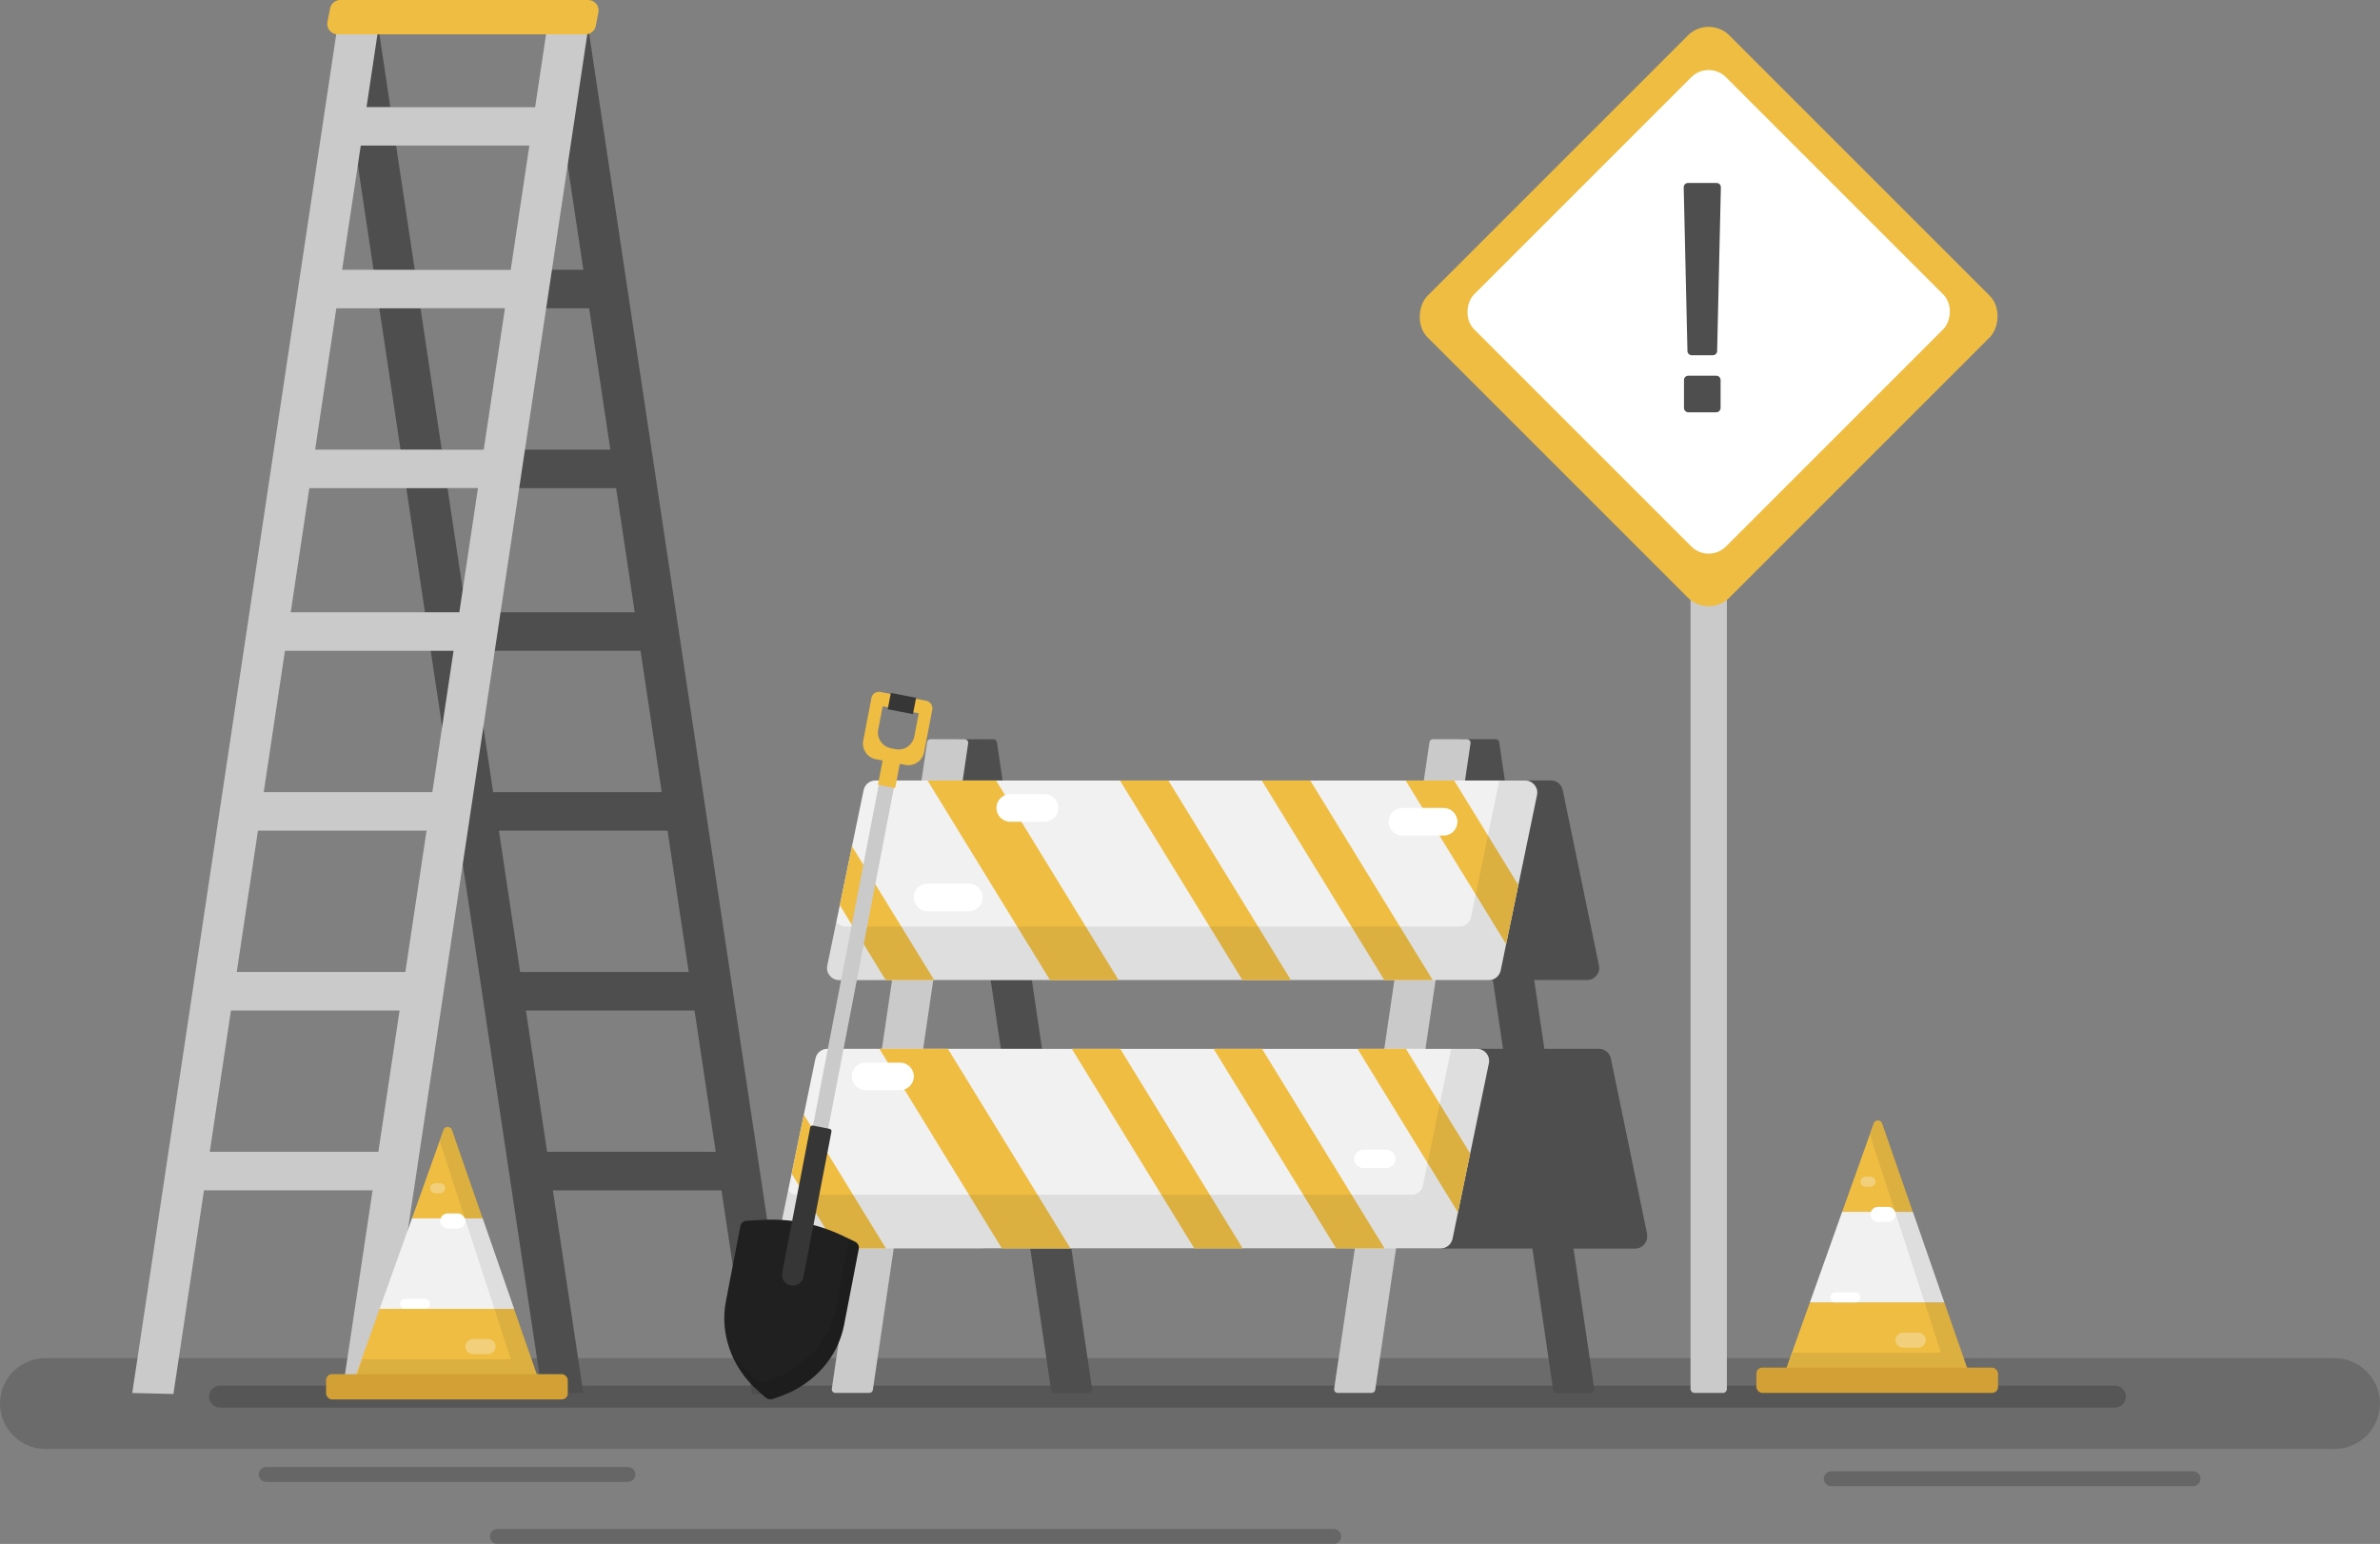 <?xml version="1.0" encoding="UTF-8"?>
<svg id="Layer_2" data-name="Layer 2" xmlns="http://www.w3.org/2000/svg" viewBox="0 0 262 169.98">
  <rect x="0" y="0" width="262" height="169.98" fill="#808080" stroke="none"/>
  <defs>
    <style>
      .cls-1 {
        fill: #cacaca;
      }

      .cls-2 {
        fill: #4e4e4e;
      }

      .cls-3 {
        fill: #fff;
      }

      .cls-4 {
        fill: #eebd42;
      }

      .cls-5, .cls-6 {
        fill: #363636;
      }

      .cls-6, .cls-7 {
        opacity: .1;
      }

      .cls-8 {
        fill: #e4ac35;
      }

      .cls-9 {
        fill: #202020;
      }

      .cls-10 {
        fill: #f1f1f1;
      }

      .cls-11 {
        opacity: .2;
      }

      .cls-12 {
        fill: #6b6b6b;
      }

      .cls-13 {
        fill: #f2cf7b;
      }
    </style>
  </defs>
  <g id="OBJECTS">
    <g>
      <path class="cls-12" d="M257,159.52H5c-2.75,0-5-2.25-5-5h0c0-2.75,2.25-5,5-5h252c2.75,0,5,2.25,5,5h0c0,2.75-2.25,5-5,5Z"/>
      <path class="cls-11" d="M232.82,154.97H24.22c-.66,0-1.21-.54-1.21-1.21h0c0-.66.54-1.21,1.21-1.21h208.6c.66,0,1.21.54,1.21,1.21h0c0,.66-.54,1.21-1.21,1.21Z"/>
      <g>
        <g>
          <g>
            <path class="cls-2" d="M82.79,153.47L60.29,3.52c-.04-.24.15-.46.39-.46h3.74c.2,0,.37.14.39.34l22.5,149.95"/>
            <path class="cls-2" d="M59.7,153.47L37.19,3.52c-.04-.24.15-.46.39-.46h3.74c.2,0,.37.14.39.34l22.5,149.95"/>
            <path class="cls-2" d="M59.48,131.05h21.21c1.17,0,2.12-.95,2.12-2.12h0c0-1.17-.95-2.12-2.12-2.12h-21.21c-1.17,0-2.12.95-2.12,2.12h0c0,1.17.95,2.12,2.12,2.12Z"/>
            <path class="cls-2" d="M56.41,111.25h21.21c1.17,0,2.12-.95,2.12-2.12h0c0-1.17-.95-2.12-2.12-2.12h-21.21c-1.17,0-2.12.95-2.12,2.12h0c0,1.17.95,2.12,2.12,2.12Z"/>
            <path class="cls-2" d="M53.35,91.45h21.21c1.17,0,2.12-.95,2.12-2.12h0c0-1.17-.95-2.12-2.12-2.12h-21.21c-1.17,0-2.12.95-2.12,2.12h0c0,1.17.95,2.12,2.12,2.12Z"/>
            <path class="cls-2" d="M50.28,71.65h21.21c1.17,0,2.12-.95,2.12-2.12h0c0-1.17-.95-2.12-2.12-2.12h-21.21c-1.17,0-2.12.95-2.12,2.12h0c0,1.17.95,2.12,2.12,2.12Z"/>
            <path class="cls-2" d="M47.93,53.74h21.21c1.17,0,2.12-.95,2.12-2.12h0c0-1.17-.95-2.12-2.12-2.12h-21.21c-1.17,0-2.12.95-2.12,2.12h0c0,1.17.95,2.12,2.12,2.12Z"/>
            <path class="cls-2" d="M44.86,33.94h21.21c1.17,0,2.12-.95,2.12-2.12h0c0-1.17-.95-2.12-2.12-2.12h-21.21c-1.17,0-2.12.95-2.12,2.12h0c0,1.17.95,2.12,2.12,2.12Z"/>
            <path class="cls-2" d="M42.51,16.03h21.21c1.17,0,2.12-.95,2.12-2.12h0c0-1.17-.95-2.12-2.12-2.12h-21.21c-1.17,0-2.12.95-2.12,2.12h0c0,1.17.95,2.12,2.12,2.12Z"/>
          </g>
          <g>
            <path class="cls-1" d="M19.09,153.47L41.59,3.52c.04-.24-.15-.46-.39-.46h-3.74c-.2,0-.37.14-.39.34L14.56,153.36"/>
            <path class="cls-1" d="M42.19,153.47L64.69,3.52c.04-.24-.15-.46-.39-.46h-3.74c-.2,0-.37.14-.39.34l-22.5,149.95"/>
            <path class="cls-1" d="M42.41,131.05h-21.21c-1.17,0-2.12-.95-2.12-2.12h0c0-1.17.95-2.12,2.12-2.12h21.21c1.17,0,2.12.95,2.12,2.12h0c0,1.17-.95,2.12-2.12,2.12Z"/>
            <path class="cls-1" d="M45.47,111.25h-21.21c-1.17,0-2.12-.95-2.12-2.12h0c0-1.17.95-2.12,2.12-2.12h21.21c1.17,0,2.12.95,2.12,2.12h0c0,1.17-.95,2.12-2.12,2.12Z"/>
            <path class="cls-1" d="M48.54,91.45h-21.21c-1.17,0-2.12-.95-2.12-2.12h0c0-1.17.95-2.12,2.12-2.12h21.21c1.17,0,2.12.95,2.12,2.12h0c0,1.17-.95,2.12-2.12,2.12Z"/>
            <path class="cls-1" d="M51.6,71.65h-21.21c-1.17,0-2.12-.95-2.12-2.12h0c0-1.17.95-2.12,2.12-2.12h21.21c1.17,0,2.12.95,2.12,2.12h0c0,1.17-.95,2.12-2.12,2.12Z"/>
            <path class="cls-1" d="M53.96,53.74h-21.21c-1.17,0-2.12-.95-2.12-2.12h0c0-1.17.95-2.12,2.12-2.12h21.21c1.17,0,2.12.95,2.12,2.12h0c0,1.17-.95,2.12-2.12,2.12Z"/>
            <path class="cls-1" d="M57.02,33.94h-21.21c-1.17,0-2.12-.95-2.12-2.12h0c0-1.17.95-2.12,2.12-2.12h21.21c1.17,0,2.12.95,2.12,2.12h0c0,1.17-.95,2.12-2.12,2.12Z"/>
            <path class="cls-1" d="M59.38,16.03h-21.21c-1.17,0-2.12-.95-2.12-2.12h0c0-1.17.95-2.12,2.12-2.12h21.21c1.17,0,2.12.95,2.12,2.12h0c0,1.17-.95,2.12-2.12,2.12Z"/>
          </g>
          <path class="cls-4" d="M64.47,3.78h-27.31c-.72,0-1.26-.67-1.11-1.38l.29-1.5c.11-.52.58-.9,1.11-.9h27.31c.72,0,1.26.67,1.11,1.38l-.29,1.5c-.11.52-.58.9-1.11.9Z"/>
        </g>
        <path class="cls-2" d="M181.32,135.85l-.99-4.8h0l-.38-1.84h0l-.39-1.89-2.23-10.79c-.13-.61-.67-1.06-1.3-1.06h-6.02l-1.12-7.58h5.83c.84,0,1.47-.77,1.3-1.59l-.99-4.8h0l-.38-1.84h0l-.39-1.89-2.23-10.79c-.13-.61-.67-1.06-1.3-1.06h-5.07l-.62-4.2c-.03-.2-.2-.34-.39-.34h-3.74c-.24,0-.43.22-.39.46l.6,4.09h-50.75l-.62-4.2c-.03-.2-.2-.34-.39-.34h-3.74c-.24,0-.43.22-.39.46l.6,4.09h-6.62c-.84,0-1.47.77-1.3,1.59l2.05,9.92h0l.77,3.73,1.17,5.67c.13.61.67,1.06,1.3,1.06h5.86l1.12,7.58h-5.67c-.84,0-1.47.77-1.3,1.59l2.05,9.92h0l.77,3.73,1.17,5.67c.13.61.67,1.06,1.3,1.06h4.91l2.29,15.57c.03.2.2.34.39.34h3.74c.24,0,.43-.22.39-.46l-2.28-15.45h50.75l2.29,15.57c.03.2.2.34.39.34h3.74c.24,0,.43-.22.39-.46l-2.28-15.45h6.78c.84,0,1.47-.77,1.3-1.59ZM165.46,115.47h-50.75l-1.12-7.58h50.75l1.12,7.58Z"/>
        <g>
          <path class="cls-1" d="M147.26,153.35h3.74c.2,0,.37-.14.39-.34l10.49-71.17c.04-.24-.15-.46-.39-.46h-3.74c-.2,0-.37.14-.39.34l-10.49,71.17c-.04.24.15.46.39.46Z"/>
          <path class="cls-1" d="M91.96,153.35h3.74c.2,0,.37-.14.39-.34l10.49-71.17c.04-.24-.15-.46-.39-.46h-3.74c-.2,0-.37.14-.39.34l-10.49,71.17c-.04.24.15.46.39.46Z"/>
          <g>
            <path class="cls-10" d="M92.37,107.9h71.53c.63,0,1.17-.44,1.3-1.06l4-19.32c.17-.82-.46-1.59-1.3-1.59h-71.53c-.63,0-1.17.44-1.3,1.06l-4,19.32c-.17.82.46,1.59,1.3,1.59Z"/>
            <g>
              <polygon class="cls-4" points="102.11 85.93 115.59 107.9 123.14 107.9 109.65 85.93 102.11 85.93"/>
              <polygon class="cls-4" points="92.45 99.66 97.5 107.9 102.84 107.9 93.79 93.17 92.45 99.66"/>
              <polygon class="cls-4" points="123.29 85.93 136.77 107.9 142.11 107.9 128.62 85.93 123.29 85.93"/>
              <polygon class="cls-4" points="138.9 85.93 152.39 107.9 157.72 107.9 144.24 85.93 138.9 85.93"/>
              <polygon class="cls-4" points="160.08 85.93 154.74 85.93 165.8 103.94 167.15 97.44 160.08 85.93"/>
            </g>
            <path class="cls-10" d="M87.07,137.44h71.53c.63,0,1.17-.44,1.3-1.06l4-19.32c.17-.82-.46-1.59-1.3-1.59h-71.53c-.63,0-1.17.44-1.3,1.06l-4,19.32c-.17.82.46,1.59,1.3,1.59Z"/>
            <g>
              <polygon class="cls-4" points="96.81 115.47 110.29 137.44 117.84 137.44 104.35 115.47 96.81 115.47"/>
              <polygon class="cls-4" points="87.15 129.21 92.2 137.44 97.53 137.44 88.49 122.71 87.15 129.21"/>
              <polygon class="cls-4" points="117.99 115.47 131.47 137.44 136.8 137.44 123.32 115.47 117.99 115.47"/>
              <polygon class="cls-4" points="133.6 115.47 147.09 137.44 152.42 137.44 138.93 115.47 133.6 115.47"/>
              <polygon class="cls-4" points="154.77 115.47 149.44 115.47 160.5 133.48 161.84 126.99 154.77 115.47"/>
            </g>
          </g>
          <path class="cls-6" d="M167.9,85.93h-2.85l-3.12,15.07c-.12.58-.63,1-1.23,1h-67.65c-.41,0-.76-.2-.99-.49l-.99,4.8c-.17.82.46,1.59,1.3,1.59h71.53c.63,0,1.17-.44,1.3-1.06l4-19.32c.17-.82-.46-1.59-1.3-1.59Z"/>
          <path class="cls-6" d="M162.6,115.47h-2.85l-3.12,15.07c-.12.58-.63,1-1.23,1h-67.65c-.41,0-.76-.2-.99-.49l-.99,4.8c-.17.82.46,1.59,1.3,1.59h71.53c.63,0,1.17-.44,1.3-1.06l4-19.32c.17-.82-.46-1.59-1.3-1.59Z"/>
          <g>
            <path class="cls-3" d="M95.29,120.02h3.79c.83,0,1.52-.68,1.52-1.51h0c0-.83-.68-1.52-1.52-1.52h-3.79c-.83,0-1.51.68-1.51,1.52h0c0,.83.68,1.51,1.51,1.51Z"/>
            <path class="cls-3" d="M150.09,128.6h2.52c.56,0,1.01-.45,1.01-1.01h0c0-.56-.45-1.01-1.01-1.01h-2.52c-.56,0-1.01.45-1.01,1.01h0c0,.56.45,1.01,1.01,1.01Z"/>
            <path class="cls-3" d="M111.2,90.47h3.79c.83,0,1.52-.68,1.52-1.52h0c0-.83-.68-1.52-1.52-1.52h-3.79c-.83,0-1.51.68-1.51,1.52h0c0,.83.68,1.52,1.51,1.52Z"/>
            <path class="cls-3" d="M102.11,100.32h4.55c.83,0,1.52-.68,1.52-1.52h0c0-.83-.68-1.52-1.52-1.52h-4.55c-.83,0-1.51.68-1.51,1.52h0c0,.83.68,1.52,1.51,1.52Z"/>
            <path class="cls-3" d="M154.38,91.99h4.55c.83,0,1.51-.68,1.51-1.52h0c0-.83-.68-1.52-1.51-1.52h-4.55c-.83,0-1.52.68-1.52,1.52h0c0,.83.68,1.52,1.52,1.52Z"/>
          </g>
        </g>
      </g>
      <g>
        <rect class="cls-1" x="186.1" y="48.35" width="4" height="105" rx=".42" ry=".42"/>
        <rect class="cls-4" x="164.6" y="11.35" width="47" height="47" rx="3.24" ry="3.24" transform="translate(79.73 -122.8) rotate(45)"/>
        <rect class="cls-3" x="168.48" y="14.72" width="39.23" height="39.23" rx="2.7" ry="2.7" transform="translate(79.37 -122.95) rotate(45)"/>
      </g>
      <g>
        <g>
          <path class="cls-4" d="M207.2,123.68c-.15-.44-.78-.44-.93,0l-3.48,9.75h7.79l-3.38-9.74Z"/>
          <path class="cls-4" d="M216.89,151.58l-2.85-8.2h-14.8l-2.92,8.2c-.11.32.12.66.47.66h19.64c.34,0,.58-.34.47-.66Z"/>
          <polygon class="cls-10" points="210.58 133.42 202.79 133.42 199.24 143.39 214.04 143.39 210.58 133.42"/>
        </g>
        <rect class="cls-8" x="193.35" y="150.57" width="26.6" height="2.78" rx=".65" ry=".65"/>
        <path class="cls-6" d="M219.35,150.58h-2.8l-2.49-7.2-3.45-9.96-3.37-9.74c-.15-.44-.77-.44-.93,0l-.45,1.27,7.81,23.97h-16.33l-.59,1.66h-2.81c-.33,0-.6.27-.6.6v1.57c0,.33.27.6.6.6h25.41c.33,0,.6-.27.6-.6v-1.57c0-.33-.27-.6-.6-.6Z"/>
        <g>
          <path class="cls-3" d="M206.74,134.53h1.11c.46,0,.83-.37.83-.83h0c0-.46-.37-.83-.83-.83h-1.11c-.46,0-.83.37-.83.83h0c0,.46.37.83.83.83Z"/>
          <path class="cls-3" d="M204.25,143.39h-2.21c-.3,0-.55-.25-.55-.55h0c0-.3.25-.55.55-.55h2.21c.3,0,.55.25.55.55h0c0,.3-.25.55-.55.55Z"/>
          <path class="cls-13" d="M209.5,148.37h1.66c.46,0,.83-.37.83-.83h0c0-.46-.37-.83-.83-.83h-1.66c-.46,0-.83.37-.83.83h0c0,.46.37.83.83.83Z"/>
        </g>
        <path class="cls-13" d="M205.91,130.65h-.55c-.3,0-.55-.25-.55-.55h0c0-.3.25-.55.55-.55h.55c.3,0,.55.25.55.55h0c0,.3-.25.55-.55.55Z"/>
      </g>
      <g>
        <g>
          <path class="cls-9" d="M83.43,153.11l.84.74c.23.2.55.26.84.16l1-.37c3.57-1.33,6.13-4.25,6.81-7.77l1.62-8.39c.06-.31-.11-.63-.42-.78l-1.4-.67c-1.38-.66-2.84-1.14-4.34-1.43h-.01c-1.44-.28-2.9-.38-4.37-.3l-1.8.1c-.35.02-.63.25-.69.56l-1.6,8.31c-.69,3.57.64,7.27,3.53,9.84Z"/>
          <path class="cls-1" d="M87.12,140.79h-.01c-.46-.09-.75-.53-.67-.99l10.61-55.02c.09-.46.53-.75.99-.67h.01c.46.09.75.53.67.99l-10.61,55.02c-.09.46-.53.75-.99.67Z"/>
          <path class="cls-5" d="M87.06,141.51h0c-.65-.12-1.07-.75-.95-1.4l3.08-15.99c.03-.14.16-.23.3-.2l1.84.36c.14.03.23.16.2.3l-3.08,15.99c-.12.65-.75,1.07-1.4.95Z"/>
          <path class="cls-7" d="M94.1,136.7l-.63-.3-1.46,7.57c-.68,3.52-3.24,6.44-6.81,7.77l-1,.37c-.29.11-.61.05-.84-.16l-.84-.74c-.91-.81-1.65-1.74-2.24-2.74.6,1.73,1.66,3.33,3.14,4.64l.84.74c.23.2.55.26.84.16l1-.37c3.57-1.33,6.13-4.25,6.81-7.77l1.62-8.39c.06-.31-.11-.63-.42-.78Z"/>
        </g>
        <g>
          <rect class="cls-4" x="96.96" y="83.1" width="1.93" height="3.51" transform="translate(17.85 -17.01) rotate(10.92)"/>
          <path class="cls-4" d="M95.93,76.85l-.9,4.67c-.19.96.44,1.89,1.4,2.07l3.23.62c.96.19,1.89-.44,2.07-1.4l.9-4.67c.09-.46-.21-.9-.67-.99l-5.05-.97c-.46-.09-.9.21-.99.67ZM98.58,82.48l-.5-.1c-.96-.19-1.59-1.11-1.4-2.07l.49-2.55,3.97.77-.49,2.55c-.19.96-1.11,1.59-2.07,1.4Z"/>
          <rect class="cls-5" x="97.88" y="76.53" width="2.83" height="1.83" transform="translate(16.46 -17.4) rotate(10.92)"/>
        </g>
      </g>
      <g>
        <path class="cls-11" d="M201.59,163.62h39.83c.45,0,.82-.37.82-.82h0c0-.45-.37-.82-.82-.82h-39.83c-.45,0-.82.37-.82.82h0c0,.45.37.82.82.82Z"/>
        <path class="cls-11" d="M29.3,163.15h39.83c.45,0,.82-.37.82-.82h0c0-.45-.37-.82-.82-.82H29.3c-.45,0-.82.37-.82.82h0c0,.45.37.82.82.82Z"/>
        <path class="cls-11" d="M54.75,169.98h92.07c.45,0,.82-.37.82-.82h0c0-.45-.37-.82-.82-.82H54.75c-.45,0-.82.37-.82.82h0c0,.45.37.82.82.82Z"/>
      </g>
      <g>
        <g>
          <path class="cls-4" d="M49.76,124.4c-.15-.44-.78-.44-.93,0l-3.48,9.75h7.79l-3.38-9.74Z"/>
          <path class="cls-4" d="M59.44,152.3l-2.85-8.2h-14.8l-2.92,8.2c-.11.32.12.66.47.66h19.64c.34,0,.58-.34.47-.66Z"/>
          <polygon class="cls-10" points="53.14 134.14 45.35 134.14 41.79 144.1 56.6 144.1 53.14 134.14"/>
        </g>
        <rect class="cls-8" x="35.9" y="151.29" width="26.6" height="2.78" rx=".65" ry=".65"/>
        <path class="cls-6" d="M61.91,151.3h-2.8l-2.49-7.2-3.45-9.96-3.37-9.74c-.15-.44-.77-.44-.93,0l-.45,1.27,7.81,23.97h-16.33l-.59,1.66h-2.81c-.33,0-.6.27-.6.6v1.57c0,.33.27.6.6.6h25.41c.33,0,.6-.27.6-.6v-1.57c0-.33-.27-.6-.6-.6Z"/>
        <g>
          <rect class="cls-3" x="48.46" y="133.59" width="2.77" height="1.66" rx=".83" ry=".83"/>
          <path class="cls-3" d="M46.8,144.1h-2.21c-.3,0-.55-.25-.55-.55h0c0-.3.25-.55.55-.55h2.21c.3,0,.55.25.55.55h0c0,.3-.25.55-.55.55Z"/>
          <path class="cls-13" d="M52.06,149.08h1.66c.46,0,.83-.37.83-.83h0c0-.46-.37-.83-.83-.83h-1.66c-.46,0-.83.37-.83.83h0c0,.46.37.83.83.83Z"/>
        </g>
        <path class="cls-13" d="M48.46,131.37h-.55c-.3,0-.55-.25-.55-.55h0c0-.3.25-.55.55-.55h.55c.3,0,.55.25.55.55h0c0,.3-.25.55-.55.55Z"/>
      </g>
      <path class="cls-2" d="M188.54,39.11h-2.3c-.26,0-.48-.21-.48-.47l-.41-18.01c0-.27.21-.49.48-.49h3.13c.27,0,.49.22.48.49l-.41,18.01c0,.26-.22.47-.48.47ZM188.93,45.39h-3.07c-.27,0-.48-.22-.48-.48v-3.07c0-.27.22-.48.48-.48h3.07c.27,0,.48.22.48.48v3.07c0,.27-.22.48-.48.48Z"/>
    </g>
  </g>
</svg>
